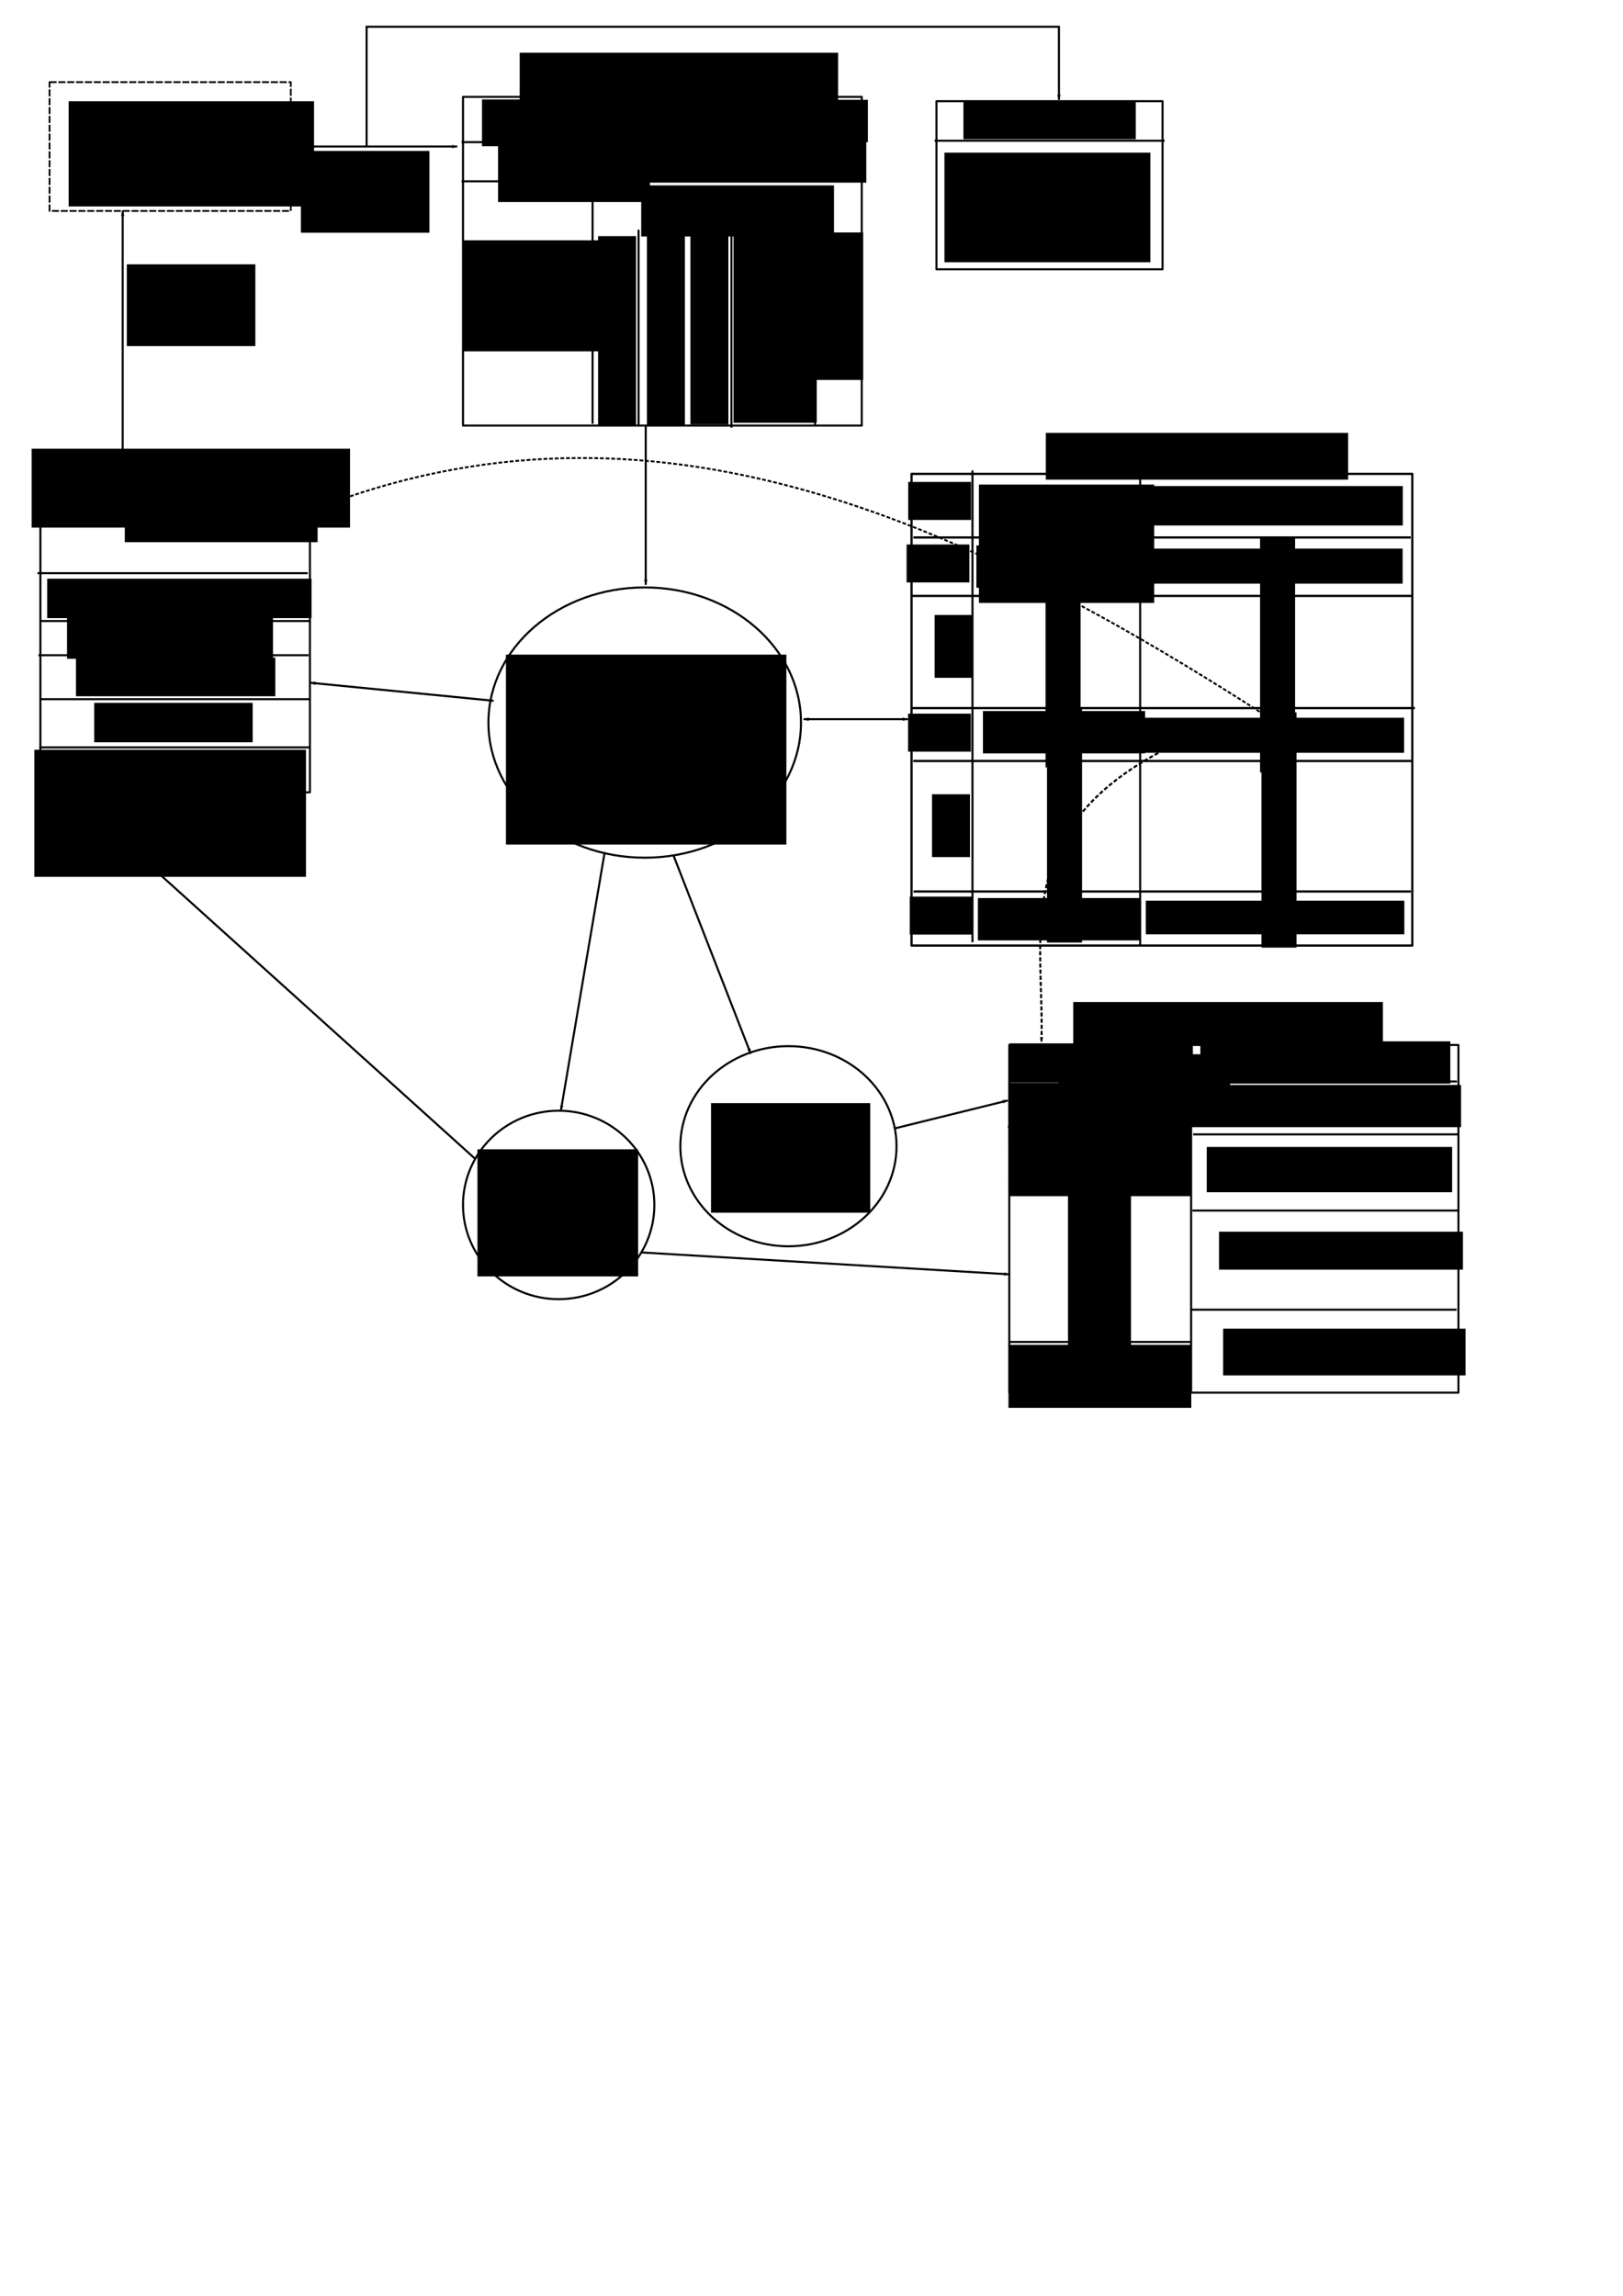 <?xml version="1.0" encoding="UTF-8" standalone="no"?>
<!-- Created with Inkscape (http://www.inkscape.org/) -->

<svg
   xmlns:dc="http://purl.org/dc/elements/1.1/"
   xmlns:cc="http://creativecommons.org/ns#"
   xmlns:rdf="http://www.w3.org/1999/02/22-rdf-syntax-ns#"
   xmlns:svg="http://www.w3.org/2000/svg"
   xmlns="http://www.w3.org/2000/svg"
   xmlns:sodipodi="http://sodipodi.sourceforge.net/DTD/sodipodi-0.dtd"
   xmlns:inkscape="http://www.inkscape.org/namespaces/inkscape"
   width="210mm"
   height="297mm"
   id="svg2"
   version="1.1"
   inkscape:version="0.91 r13725"
   sodipodi:docname="gensyst.svg"
   inkscape:export-filename="/home/bobby/Documents/BE_ProgSyst/gensyst.png"
   inkscape:export-xdpi="90"
   inkscape:export-ydpi="90">
  <defs
     id="defs4">
    <marker
       inkscape:stockid="Arrow1Lstart"
       orient="auto"
       refY="0.0"
       refX="0.0"
       id="Arrow1Lstart"
       style="overflow:visible">
      <path
         id="path3785"
         d="M 0.0,0.0 L 5.0,-5.0 L -12.5,0.0 L 5.0,5.0 L 0.0,0.0 z "
         style="fill-rule:evenodd;stroke:#000000;stroke-width:1.0pt"
         transform="scale(0.8) translate(12.5,0)" />
    </marker>
    <marker
       inkscape:stockid="Arrow1Lend"
       orient="auto"
       refY="0.0"
       refX="0.0"
       id="Arrow1Lend"
       style="overflow:visible;">
      <path
         id="path3788"
         d="M 0.0,0.0 L 5.0,-5.0 L -12.5,0.0 L 5.0,5.0 L 0.0,0.0 z "
         style="fill-rule:evenodd;stroke:#000000;stroke-width:1.0pt;"
         transform="scale(0.8) rotate(180) translate(12.5,0)" />
    </marker>
    <inkscape:path-effect
       effect="skeletal"
       id="path-effect3777"
       is_visible="true"
       pattern="M 0,0 0,10 10,5 z"
       copytype="single_stretched"
       prop_scale="1"
       scale_y_rel="false"
       spacing="0"
       normal_offset="0"
       tang_offset="0"
       prop_units="false"
       vertical_pattern="false"
       fuse_tolerance="0" />
    <marker
       inkscape:stockid="Arrow1Lend"
       orient="auto"
       refY="0"
       refX="0"
       id="Arrow1Lend-0"
       style="overflow:visible">
      <path
         inkscape:connector-curvature="0"
         id="path3788-0"
         d="M 0,0 5,-5 -12.5,0 5,5 0,0 Z"
         style="fill-rule:evenodd;stroke:#000000;stroke-width:1pt"
         transform="matrix(-0.8,0,0,-0.8,-10,0)" />
    </marker>
    <marker
       inkscape:stockid="Arrow1Lend"
       orient="auto"
       refY="0"
       refX="0"
       id="Arrow1Lend-1"
       style="overflow:visible">
      <path
         inkscape:connector-curvature="0"
         id="path3788-9"
         d="M 0,0 5,-5 -12.5,0 5,5 0,0 Z"
         style="fill-rule:evenodd;stroke:#000000;stroke-width:1pt"
         transform="matrix(-0.8,0,0,-0.8,-10,0)" />
    </marker>
    <marker
       inkscape:stockid="Arrow1Lend"
       orient="auto"
       refY="0"
       refX="0"
       id="Arrow1Lend-03"
       style="overflow:visible">
      <path
         inkscape:connector-curvature="0"
         id="path3788-1"
         d="M 0,0 5,-5 -12.5,0 5,5 0,0 Z"
         style="fill-rule:evenodd;stroke:#000000;stroke-width:1pt"
         transform="matrix(-0.8,0,0,-0.8,-10,0)" />
    </marker>
  </defs>
  <sodipodi:namedview
     id="base"
     pagecolor="#ffffff"
     bordercolor="#666666"
     borderopacity="1.0"
     inkscape:pageopacity="0.0"
     inkscape:pageshadow="2"
     inkscape:zoom="1.4"
     inkscape:cx="238.96305"
     inkscape:cy="735.16153"
     inkscape:document-units="px"
     inkscape:current-layer="layer1"
     showgrid="false"
     inkscape:window-width="1855"
     inkscape:window-height="1056"
     inkscape:window-x="65"
     inkscape:window-y="24"
     inkscape:window-maximized="1" />
  <g
     inkscape:groupmode="layer"
     id="layer2"
     inkscape:label="Calque 2">
    <rect
       style="fill:none;stroke:#000000;stroke-width:1;stroke-linejoin:round;stroke-miterlimit:4;stroke-dasharray:none;stroke-dashoffset:0;stroke-opacity:1"
       id="rect4822"
       width="110.567"
       height="82.217"
       x="457.962"
       y="49.468" />
    <flowRoot
       xml:space="preserve"
       id="flowRoot4824"
       style="font-style:normal;font-weight:normal;font-size:16px;line-height:125%;font-family:Sans;text-align:center;letter-spacing:0px;word-spacing:0px;text-anchor:middle;fill:#000000;fill-opacity:1;stroke:none;stroke-width:1px;stroke-linecap:butt;stroke-linejoin:miter;stroke-opacity:1"
       transform="translate(14,0)"><flowRegion
         id="flowRegion4826"><rect
           id="rect4828"
           width="84.286"
           height="18.571"
           x="457.143"
           y="49.505"
           style="text-align:center;text-anchor:middle" /></flowRegion><flowPara
         id="flowPara4830">Mutex</flowPara></flowRoot>    <path
       style="fill:none;fill-rule:evenodd;stroke:#000000;stroke-width:1px;stroke-linecap:butt;stroke-linejoin:miter;stroke-opacity:1"
       d="m 457.04,68.815 112.503,0"
       id="path4832"
       inkscape:connector-curvature="0" />
    <flowRoot
       xml:space="preserve"
       id="flowRoot4834"
       style="font-style:normal;font-weight:normal;font-size:16px;line-height:125%;font-family:Sans;text-align:center;letter-spacing:0px;word-spacing:0px;text-anchor:middle;fill:#000000;fill-opacity:1;stroke:none;stroke-width:1px;stroke-linecap:butt;stroke-linejoin:miter;stroke-opacity:1"
       transform="translate(4,8)"><flowRegion
         id="flowRegion4836"><rect
           id="rect4838"
           width="100.714"
           height="53.571"
           x="457.857"
           y="66.648"
           style="text-align:center;text-anchor:middle" /></flowRegion><flowPara
         id="flowPara4840">Id thread gestionnaire</flowPara></flowRoot>    <path
       style="fill:none;fill-rule:evenodd;stroke:#000000;stroke-width:1px;stroke-linecap:butt;stroke-linejoin:miter;stroke-opacity:1;marker-end:url(#Arrow1Lend)"
       d="m 179.286,71.648 0,-58.571 338.571,0 0,35.714"
       id="path4844"
       inkscape:connector-curvature="0" />
  </g>
  <g
     inkscape:label="Calque 1"
     inkscape:groupmode="layer"
     id="layer1">
    <rect
       style="fill:none;stroke:#000000;stroke-width:0.866;stroke-linejoin:round;stroke-miterlimit:4;stroke-dasharray:3.463, 0.866;stroke-dashoffset:0;stroke-opacity:1"
       id="rect2993"
       width="117.991"
       height="62.991"
       x="24.219"
       y="40.152" />
    <flowRoot
       xml:space="preserve"
       id="flowRoot3763"
       style="font-style:normal;font-weight:normal;font-size:20px;line-height:125%;font-family:Sans;letter-spacing:0px;word-spacing:0px;fill:#000000;fill-opacity:1;stroke:none"
       transform="translate(4.286,12.857)"><flowRegion
         id="flowRegion3765"><rect
           id="rect3767"
           width="120"
           height="51.429"
           x="29.286"
           y="36.648"
           style="font-size:20px" /></flowRegion><flowPara
         id="flowPara3769">Thread utilisateur</flowPara></flowRoot>    <path
       style="fill:none;stroke:#000000;stroke-width:1px;stroke-linecap:butt;stroke-linejoin:miter;stroke-opacity:1;marker-start:none;marker-end:url(#Arrow1Lend)"
       d="m 141.429,71.648 82.143,0"
       id="path3779"
       inkscape:connector-curvature="0" />
    <flowRoot
       xml:space="preserve"
       id="flowRoot4957"
       style="font-style:normal;font-weight:normal;font-size:16px;line-height:125%;font-family:Sans;letter-spacing:0px;word-spacing:0px;fill:#000000;fill-opacity:1;stroke:none"
       transform="translate(-1.429,2.143)"><flowRegion
         id="flowRegion4959"><rect
           id="rect4961"
           width="62.857"
           height="40"
           x="148.571"
           y="71.648" /></flowRegion><flowPara
         id="flowPara4963"
         style="font-size:12px">Fonctions de l'API</flowPara></flowRoot>    <rect
       style="fill:none;stroke:#000000;stroke-width:1;stroke-linejoin:round;stroke-miterlimit:4;stroke-dasharray:none;stroke-dashoffset:0;stroke-opacity:1"
       id="rect4965"
       width="195"
       height="160.714"
       x="226.429"
       y="47.362" />
    <path
       style="fill:none;stroke:#000000;stroke-width:1px;stroke-linecap:butt;stroke-linejoin:miter;stroke-opacity:1"
       d="m 225.714,69.505 196.429,0"
       id="path4967"
       inkscape:connector-curvature="0" />
    <path
       style="fill:none;stroke:#000000;stroke-width:1px;stroke-linecap:butt;stroke-linejoin:miter;stroke-opacity:1"
       d="m 295.786,46.648 0,22.143"
       id="path4969"
       inkscape:connector-curvature="0" />
    <flowRoot
       xml:space="preserve"
       id="flowRoot4971"
       style="font-style:normal;font-weight:normal;font-size:16px;line-height:125%;font-family:Sans;letter-spacing:0px;word-spacing:0px;fill:#000000;fill-opacity:1;stroke:none"
       transform="translate(14.286,14.857)"><flowRegion
         id="flowRegion4973"><rect
           id="rect4975"
           width="94.286"
           height="22.857"
           x="221.429"
           y="33.791" /></flowRegion><flowPara
         id="flowPara4977">Mutex</flowPara></flowRoot>    <flowRoot
       xml:space="preserve"
       id="flowRoot4979"
       style="font-style:normal;font-weight:normal;font-size:16px;line-height:125%;font-family:Sans;letter-spacing:0px;word-spacing:0px;fill:#000000;fill-opacity:1;stroke:none"
       transform="translate(-17.714,12.857)"><flowRegion
         id="flowRegion4981"><rect
           id="rect4983"
           width="125.714"
           height="20.714"
           x="316.429"
           y="35.934" /></flowRegion><flowPara
         id="flowPara4985">Var. Cond. Vide</flowPara></flowRoot>    <flowRoot
       xml:space="preserve"
       id="flowRoot4987"
       style="font-style:normal;font-weight:normal;font-size:16px;line-height:125%;font-family:Sans;letter-spacing:0px;word-spacing:0px;fill:#000000;fill-opacity:1;stroke:none"
       transform="translate(16.286,-35.143)"><flowRegion
         id="flowRegion4989"><rect
           id="rect4991"
           width="155.714"
           height="38.571"
           x="237.857"
           y="60.934" /></flowRegion><flowPara
         id="flowPara4993">Zone de requête</flowPara></flowRoot>    <path
       style="fill:none;stroke:#000000;stroke-width:1;stroke-linecap:butt;stroke-linejoin:miter;stroke-miterlimit:4;stroke-dasharray:none;stroke-dashoffset:0;stroke-opacity:1"
       d="m 289.786,207.207 0,-137.547"
       id="path4995"
       inkscape:connector-curvature="0" />
    <flowRoot
       xml:space="preserve"
       id="flowRoot4997"
       style="font-style:normal;font-weight:normal;font-size:16px;line-height:125%;font-family:Sans;letter-spacing:0px;word-spacing:0px;fill:#000000;fill-opacity:1;stroke:none"
       transform="translate(-3.714,30.857)"><flowRegion
         id="flowRegion4999"><rect
           id="rect5001"
           width="82.143"
           height="54.286"
           x="230"
           y="86.648" /></flowRegion><flowPara
         id="flowPara5003">N° de requête</flowPara></flowRoot>    <flowRoot
       xml:space="preserve"
       id="flowRoot5005"
       style="font-style:normal;font-weight:normal;font-size:16px;line-height:125%;font-family:Sans;letter-spacing:0px;word-spacing:0px;fill:#000000;fill-opacity:1;stroke:none"
       transform="translate(-7.857,-8.143)"><flowRegion
         id="flowRegion5007"><rect
           id="rect5009"
           width="94.286"
           height="25"
           x="321.429"
           y="98.791" /></flowRegion><flowPara
         id="flowPara5011">Paramètres</flowPara></flowRoot>    <path
       style="fill:none;stroke:#000000;stroke-width:1px;stroke-linecap:butt;stroke-linejoin:miter;stroke-opacity:1"
       d="m 398.571,208.076 0,-95.553"
       id="path5013"
       inkscape:connector-curvature="0" />
    <flowRoot
       xml:space="preserve"
       id="flowRoot5015"
       style="font-style:normal;font-weight:normal;font-size:16px;line-height:125%;font-family:Sans;letter-spacing:0px;word-spacing:0px;fill:#000000;fill-opacity:1;stroke:none"
       transform="matrix(0,1,-1,0,522.499,-213.265)"><flowRegion
         id="flowRegion5017"><rect
           id="rect5019"
           width="92.143"
           height="40.714"
           x="327.857"
           y="123.076" /></flowRegion><flowPara
         id="flowPara5021">id1 (dest, abo)</flowPara></flowRoot>    <flowRoot
       xml:space="preserve"
       id="flowRoot5023"
       style="font-style:normal;font-weight:normal;font-size:16px;line-height:125%;font-family:Sans;letter-spacing:0px;word-spacing:0px;fill:#000000;fill-opacity:1;stroke:none"
       transform="matrix(0,1,-1,0,548.062,-262.781)"><flowRegion
         id="flowRegion5025"><rect
           id="rect5027"
           width="72.143"
           height="26.429"
           x="376.429"
           y="125.934" /></flowRegion><flowPara
         id="flowPara5029">message</flowPara></flowRoot>    <path
       style="fill:none;stroke:#000000;stroke-width:1px;stroke-linecap:butt;stroke-linejoin:miter;stroke-opacity:1;marker-end:url(#Arrow1Lend)"
       d="m 315.786,208.076 0,77.857"
       id="path5031"
       inkscape:connector-curvature="0" />
    <ellipse
       style="fill:none;stroke:#000000;stroke-width:1;stroke-linejoin:round;stroke-miterlimit:4;stroke-dasharray:none;stroke-dashoffset:0;stroke-opacity:1"
       id="path5215"
       cx="315.286"
       cy="353.291"
       rx="76.429"
       ry="66.071" />
    <flowRoot
       xml:space="preserve"
       id="flowRoot5217"
       style="font-style:normal;font-weight:normal;font-size:16px;line-height:125%;font-family:Sans;letter-spacing:0px;word-spacing:0px;fill:#000000;fill-opacity:1;stroke:none"
       transform="translate(-19.714,24.857)"><flowRegion
         id="flowRegion5219"><rect
           id="rect5221"
           width="137.143"
           height="92.857"
           x="267.143"
           y="295.219" /></flowRegion><flowPara
         id="flowPara5223"
         style="font-size:22px"><flowSpan
   style="text-align:center;text-anchor:middle"
   id="flowSpan5225">Thread </flowSpan>gestionnaire</flowPara></flowRoot>    <rect
       style="fill:none;stroke:#000000;stroke-width:1.099;stroke-linejoin:round;stroke-miterlimit:4;stroke-dasharray:none;stroke-dashoffset:0;stroke-opacity:1"
       id="rect5227"
       width="244.892"
       height="230.615"
       x="445.769"
       y="231.698" />
    <flowRoot
       xml:space="preserve"
       id="flowRoot5237"
       style="font-style:normal;font-weight:normal;font-size:16px;line-height:125%;font-family:Sans;text-align:center;letter-spacing:0px;word-spacing:0px;text-anchor:middle;fill:#000000;fill-opacity:1;stroke:none"
       transform="translate(64.286,-7.143)"><flowRegion
         id="flowRegion5239"><rect
           id="rect5241"
           width="147.857"
           height="22.857"
           x="447.143"
           y="218.791"
           style="text-align:center;text-anchor:middle" /></flowRegion><flowPara
         id="flowPara5243">Annuaire</flowPara></flowRoot>    <path
       style="fill:none;stroke:#000000;stroke-width:1px;stroke-linecap:butt;stroke-linejoin:miter;stroke-opacity:1"
       d="m 557.571,231.651 0,230.708"
       id="path5245"
       inkscape:connector-curvature="0" />
    <flowRoot
       xml:space="preserve"
       id="flowRoot5247"
       style="font-style:normal;font-weight:normal;font-size:16px;line-height:125%;font-family:Sans;text-align:center;letter-spacing:0px;word-spacing:0px;text-anchor:middle;fill:#000000;fill-opacity:1;stroke:none"
       transform="translate(-3.714,16.857)"><flowRegion
         id="flowRegion5249"><rect
           id="rect5251"
           width="30.714"
           height="18.571"
           x="447.857"
           y="218.791"
           style="text-align:center;text-anchor:middle" /></flowRegion><flowPara
         id="flowPara5253">id1</flowPara></flowRoot>    <flowRoot
       xml:space="preserve"
       id="flowRoot5255"
       style="font-style:normal;font-weight:normal;font-size:16px;line-height:125%;font-family:Sans;letter-spacing:0px;word-spacing:0px;fill:#000000;fill-opacity:1;stroke:none"
       transform="translate(80.286,18.857)"><flowRegion
         id="flowRegion5257"><rect
           id="rect5259"
           width="126.429"
           height="19.286"
           x="479.286"
           y="218.791" /></flowRegion><flowPara
         id="flowPara5261"
         style="font-size:14px">&amp;Boite à lettres 1 </flowPara></flowRoot>    <path
       style="fill:none;stroke:#000000;stroke-width:1.103px;stroke-linecap:butt;stroke-linejoin:miter;stroke-opacity:1"
       d="m 446.645,262.791 243.244,0"
       id="path5265"
       inkscape:connector-curvature="0" />
    <flowRoot
       transform="translate(-4.5,47.43)"
       xml:space="preserve"
       id="flowRoot5247-4"
       style="font-style:normal;font-weight:normal;font-size:16px;line-height:125%;font-family:Sans;text-align:center;letter-spacing:0px;word-spacing:0px;text-anchor:middle;fill:#000000;fill-opacity:1;stroke:none"><flowRegion
         id="flowRegion5249-7"><rect
           id="rect5251-8"
           width="30.714"
           height="18.571"
           x="447.857"
           y="218.791"
           style="text-align:center;text-anchor:middle" /></flowRegion><flowPara
         id="flowPara5253-0">id2</flowPara></flowRoot>    <flowRoot
       xml:space="preserve"
       id="flowRoot5255-3"
       style="font-style:normal;font-weight:normal;font-size:16px;line-height:125%;font-family:Sans;letter-spacing:0px;word-spacing:0px;fill:#000000;fill-opacity:1;stroke:none"
       transform="translate(79.5,49.43)"><flowRegion
         id="flowRegion5257-8"><rect
           id="rect5259-6"
           width="127.143"
           height="17.143"
           x="479.286"
           y="218.791" /></flowRegion><flowPara
         id="flowPara5261-3"
         style="font-size:14px">&amp;Boite à lettres 2</flowPara><flowPara
         style="font-size:14px"
         id="flowPara5309" /></flowRoot>    <path
       style="fill:none;stroke:#000000;stroke-width:1.104px;stroke-linecap:butt;stroke-linejoin:miter;stroke-opacity:1"
       d="m 445.67,291.364 244.842,0"
       id="path5265-9"
       inkscape:connector-curvature="0" />
    <flowRoot
       transform="translate(-3.786,130.145)"
       xml:space="preserve"
       id="flowRoot5247-9"
       style="font-style:normal;font-weight:normal;font-size:16px;line-height:125%;font-family:Sans;text-align:center;letter-spacing:0px;word-spacing:0px;text-anchor:middle;fill:#000000;fill-opacity:1;stroke:none"><flowRegion
         id="flowRegion5249-3"><rect
           id="rect5251-6"
           width="30.714"
           height="18.571"
           x="447.857"
           y="218.791"
           style="text-align:center;text-anchor:middle" /></flowRegion><flowPara
         id="flowPara5253-6">idi</flowPara></flowRoot>    <flowRoot
       xml:space="preserve"
       id="flowRoot5255-38"
       style="font-style:normal;font-weight:normal;font-size:16px;line-height:125%;font-family:Sans;letter-spacing:0px;word-spacing:0px;fill:#000000;fill-opacity:1;stroke:none"
       transform="translate(80.214,132.145)"><flowRegion
         id="flowRegion5257-6"><rect
           id="rect5259-65"
           width="127.143"
           height="17.143"
           x="479.286"
           y="218.791" /></flowRegion><flowPara
         id="flowPara5261-8"
         style="font-size:14px">&amp;Boite à lettres i </flowPara></flowRoot>    <path
       style="fill:none;stroke:#000000;stroke-width:1.103px;stroke-linecap:butt;stroke-linejoin:miter;stroke-opacity:1"
       d="m 446.556,372.078 244.504,0"
       id="path5265-7"
       inkscape:connector-curvature="0" />
    <flowRoot
       transform="matrix(0,1,-1,0,694.428,-147.167)"
       xml:space="preserve"
       id="flowRoot5247-4-7"
       style="font-style:normal;font-weight:normal;font-size:16px;line-height:125%;font-family:Sans;text-align:center;letter-spacing:0px;word-spacing:0px;text-anchor:middle;fill:#000000;fill-opacity:1;stroke:none"><flowRegion
         id="flowRegion5249-7-2"><rect
           id="rect5251-8-5"
           width="30.714"
           height="18.571"
           x="447.857"
           y="218.791"
           style="text-align:center;text-anchor:middle" /></flowRegion><flowPara
         id="flowPara5253-0-9">...</flowPara></flowRoot>    <flowRoot
       xml:space="preserve"
       id="flowRoot5255-3-1"
       style="font-style:normal;font-weight:normal;font-size:16px;line-height:125%;font-family:Sans;text-align:center;letter-spacing:0px;word-spacing:0px;text-anchor:middle;fill:#000000;fill-opacity:1;stroke:none"
       transform="matrix(0,1,-1,0,852.139,-216.616)"><flowRegion
         id="flowRegion5257-8-5"><rect
           id="rect5259-6-2"
           width="115"
           height="17.143"
           x="479.286"
           y="218.791"
           style="text-align:center;text-anchor:middle" /></flowRegion><flowPara
         style="font-size:14px;text-align:center;text-anchor:middle"
         id="flowPara5309-6">...</flowPara></flowRoot>    <path
       style="fill:none;stroke:#000000;stroke-width:1.107px;stroke-linecap:butt;stroke-linejoin:miter;stroke-opacity:1"
       d="m 445.67,346.221 246.257,0"
       id="path5265-9-6"
       inkscape:connector-curvature="0" />
    <flowRoot
       transform="matrix(0,1,-1,0,693.143,-59.504)"
       xml:space="preserve"
       id="flowRoot5247-4-7-7"
       style="font-style:normal;font-weight:normal;font-size:16px;line-height:125%;font-family:Sans;text-align:center;letter-spacing:0px;word-spacing:0px;text-anchor:middle;fill:#000000;fill-opacity:1;stroke:none"><flowRegion
         id="flowRegion5249-7-2-3"><rect
           id="rect5251-8-5-5"
           width="30.714"
           height="18.571"
           x="447.857"
           y="218.791"
           style="text-align:center;text-anchor:middle" /></flowRegion><flowPara
         id="flowPara5253-0-9-5">...</flowPara></flowRoot>    <flowRoot
       xml:space="preserve"
       id="flowRoot5255-3-1-3"
       style="font-style:normal;font-weight:normal;font-size:16px;line-height:125%;font-family:Sans;text-align:center;letter-spacing:0px;word-spacing:0px;text-anchor:middle;fill:#000000;fill-opacity:1;stroke:none"
       transform="matrix(0,1,-1,0,852.853,-130.953)"><flowRegion
         id="flowRegion5257-8-5-8"><rect
           id="rect5259-6-2-5"
           width="115"
           height="17.143"
           x="479.286"
           y="218.791"
           style="text-align:center;text-anchor:middle" /></flowRegion><flowPara
         style="font-size:14px;text-align:center;text-anchor:middle"
         id="flowPara5309-6-0">...</flowPara></flowRoot>    <path
       style="fill:none;stroke:#000000;stroke-width:1.086px;stroke-linecap:butt;stroke-linejoin:miter;stroke-opacity:1"
       d="m 446.735,435.884 243.268,0"
       id="path5265-9-6-3"
       inkscape:connector-curvature="0" />
    <flowRoot
       transform="translate(-2.954,219.598)"
       xml:space="preserve"
       id="flowRoot5247-9-6"
       style="font-style:normal;font-weight:normal;font-size:16px;line-height:125%;font-family:Sans;text-align:center;letter-spacing:0px;word-spacing:0px;text-anchor:middle;fill:#000000;fill-opacity:1;stroke:none"><flowRegion
         id="flowRegion5249-3-9"><rect
           id="rect5251-6-7"
           width="30.714"
           height="18.571"
           x="447.857"
           y="218.791"
           style="text-align:center;text-anchor:middle" /></flowRegion><flowPara
         id="flowPara5253-6-2">idn</flowPara></flowRoot>    <flowRoot
       xml:space="preserve"
       id="flowRoot5255-38-7"
       style="font-style:normal;font-weight:normal;font-size:16px;line-height:125%;font-family:Sans;letter-spacing:0px;word-spacing:0px;fill:#000000;fill-opacity:1;stroke:none"
       transform="translate(81.046,221.598)"><flowRegion
         id="flowRegion5257-6-2"><rect
           id="rect5259-65-1"
           width="126.429"
           height="16.429"
           x="479.286"
           y="218.791" /></flowRegion><flowPara
         id="flowPara5261-8-3"
         style="font-size:14px">&amp;Boite à lettres n </flowPara></flowRoot>    <path
       style="fill:none;stroke:#000000;stroke-width:1;stroke-linecap:butt;stroke-linejoin:miter;stroke-miterlimit:4;stroke-dasharray:none;stroke-opacity:1;marker-start:url(#Arrow1Lstart);marker-end:url(#Arrow1Lend)"
       d="m 393.01,351.648 50.98,0"
       id="path5462"
       inkscape:connector-curvature="0" />
    <rect
       style="fill:none;stroke:#000000;stroke-width:1;stroke-linejoin:round;stroke-miterlimit:4;stroke-dasharray:none;stroke-dashoffset:0;stroke-opacity:1"
       id="rect3099"
       width="219.643"
       height="170"
       x="493.571"
       y="510.934" />
    <flowRoot
       xml:space="preserve"
       id="flowRoot3881"
       style="font-style:normal;font-weight:normal;font-size:16px;line-height:125%;font-family:Sans;text-align:center;letter-spacing:0px;word-spacing:0px;text-anchor:middle;fill:#000000;fill-opacity:1;stroke:none"
       transform="translate(86.286,16.857)"><flowRegion
         id="flowRegion3883"><rect
           id="rect3885"
           width="151.429"
           height="20.714"
           x="438.571"
           y="473.076"
           style="text-align:center;text-anchor:middle" /></flowRegion><flowPara
         id="flowPara3887">Boite à lettres i</flowPara></flowRoot>    <path
       style="fill:none;stroke:#000000;stroke-width:1px;stroke-linecap:butt;stroke-linejoin:miter;stroke-opacity:1"
       d="m 493.571,528.791 218.891,0"
       id="path3889"
       inkscape:connector-curvature="0" />
    <path
       style="fill:none;stroke:#000000;stroke-width:1px;stroke-linecap:butt;stroke-linejoin:miter;stroke-opacity:1"
       d="m 582.857,510.963 0,17.381"
       id="path3891"
       inkscape:connector-curvature="0" />
    <flowRoot
       xml:space="preserve"
       id="flowRoot3893"
       style="font-style:normal;font-weight:normal;font-size:16px;line-height:125%;font-family:Sans;text-align:center;letter-spacing:0px;word-spacing:0px;text-anchor:middle;fill:#000000;fill-opacity:1;stroke:none"
       transform="translate(64.286,12.857)"><flowRegion
         id="flowRegion3895"><rect
           id="rect3897"
           width="89.398"
           height="18.688"
           x="429.315"
           y="497.283"
           style="text-align:center;text-anchor:middle" /></flowRegion><flowPara
         id="flowPara3899">Mutex</flowPara></flowRoot>    <flowRoot
       xml:space="preserve"
       id="flowRoot3901"
       style="font-style:normal;font-weight:normal;font-size:16px;line-height:125%;font-family:Sans;text-align:center;letter-spacing:0px;word-spacing:0px;text-anchor:middle;fill:#000000;fill-opacity:1;stroke:none"
       transform="translate(68.286,10.857)"><flowRegion
         id="flowRegion3903"><rect
           id="rect3905"
           width="122.256"
           height="20.662"
           x="518.713"
           y="498.294"
           style="text-align:center;text-anchor:middle" /></flowRegion><flowPara
         id="flowPara3907">Var. Cond. Vide</flowPara></flowRoot>    <path
       style="fill:none;stroke:#000000;stroke-width:1;stroke-linecap:butt;stroke-linejoin:miter;stroke-miterlimit:4;stroke-dasharray:none;stroke-dashoffset:0;stroke-opacity:1"
       d="m 582.494,527.818 0,152.533"
       id="path3909"
       inkscape:connector-curvature="0" />
    <flowRoot
       xml:space="preserve"
       id="flowRoot3911"
       style="font-style:normal;font-weight:normal;font-size:16px;line-height:125%;font-family:Sans;text-align:center;letter-spacing:0px;word-spacing:0px;text-anchor:middle;fill:#000000;fill-opacity:1;stroke:none"
       transform="translate(64.286,-43.143)"><flowRegion
         id="flowRegion3913"><rect
           id="rect3915"
           width="89.398"
           height="30.81"
           x="428.81"
           y="572.54"
           style="text-align:center;text-anchor:middle" /></flowRegion><flowPara
         id="flowPara3917">Message1</flowPara></flowRoot>    <path
       style="fill:none;stroke:#000000;stroke-width:1px;stroke-linecap:butt;stroke-linejoin:miter;stroke-opacity:1"
       d="m 583.124,591.894 129.672,0"
       id="path3919"
       inkscape:connector-curvature="0" />
    <flowRoot
       xml:space="preserve"
       id="flowRoot3921"
       style="font-size:16px;font-style:normal;font-weight:normal;text-align:center;line-height:125%;letter-spacing:0px;word-spacing:0px;text-anchor:middle;fill:#000000;fill-opacity:1;stroke:none;font-family:Sans"><flowRegion
         id="flowRegion3923"><rect
           id="rect3925"
           width="83.843"
           height="20.708"
           x="517.703"
           y="515.466"
           style="text-align:center;text-anchor:middle" /></flowRegion><flowPara
         id="flowPara3927" /></flowRoot>    <rect
       style="fill:none;stroke:#000000;stroke-width:1;stroke-linejoin:round;stroke-miterlimit:4;stroke-dasharray:none;stroke-dashoffset:0;stroke-opacity:1"
       id="rect4965-6"
       width="131.802"
       height="146.429"
       x="19.75"
       y="240.965" />
    <path
       style="fill:none;stroke:#000000;stroke-width:1px;stroke-linecap:butt;stroke-linejoin:miter;stroke-opacity:1"
       d="m 18.321,280.251 132.143,0"
       id="path4967-7"
       inkscape:connector-curvature="0" />
    <flowRoot
       xml:space="preserve"
       id="flowRoot4971-5"
       style="font-style:normal;font-weight:normal;font-size:16px;line-height:125%;font-family:Sans;letter-spacing:0px;word-spacing:0px;fill:#000000;fill-opacity:1;stroke:none"
       transform="translate(-160.393,208.46)"><flowRegion
         id="flowRegion4973-2"><rect
           id="rect4975-5"
           width="94.286"
           height="22.857"
           x="221.429"
           y="33.791" /></flowRegion><flowPara
         id="flowPara4977-6">Mutex</flowPara></flowRoot>    <flowRoot
       xml:space="preserve"
       id="flowRoot4987-8"
       style="font-style:normal;font-weight:normal;font-size:16px;line-height:125%;font-family:Sans;letter-spacing:0px;word-spacing:0px;fill:#000000;fill-opacity:1;stroke:none"
       transform="translate(-222.393,158.46)"><flowRegion
         id="flowRegion4989-6"><rect
           id="rect4991-6"
           width="155.714"
           height="38.571"
           x="237.857"
           y="60.934" /></flowRegion><flowPara
         id="flowPara4993-1">Zone de réponse i</flowPara></flowRoot>    <flowRoot
       xml:space="preserve"
       id="flowRoot3535"
       style="font-style:normal;font-weight:normal;font-size:16px;line-height:125%;font-family:Sans;letter-spacing:0px;word-spacing:0px;fill:#000000;fill-opacity:1;stroke:none;stroke-width:1px;stroke-linecap:butt;stroke-linejoin:miter;stroke-opacity:1"
       transform="translate(8,32)"><flowRegion
         id="flowRegion3537"><rect
           id="rect3539"
           width="120"
           height="22.143"
           x="582.143"
           y="528.791" /></flowRegion><flowPara
         id="flowPara3541">indice écriture</flowPara></flowRoot>    <flowRoot
       xml:space="preserve"
       id="flowRoot3543"
       style="font-style:normal;font-weight:normal;font-size:16px;line-height:125%;font-family:Sans;letter-spacing:0px;word-spacing:0px;fill:#000000;fill-opacity:1;stroke:none;stroke-width:1px;stroke-linecap:butt;stroke-linejoin:miter;stroke-opacity:1"
       transform="translate(14,52)"><flowRegion
         id="flowRegion3545"><rect
           id="rect3547"
           width="119.286"
           height="18.571"
           x="582.143"
           y="550.219" /></flowRegion><flowPara
         id="flowPara3549">indice lecture</flowPara></flowRoot>    <path
       style="fill:none;stroke:#000000;stroke-width:1px;stroke-linecap:butt;stroke-linejoin:miter;stroke-opacity:1"
       d="m 582.644,640.362 129.672,0"
       id="path3919-9"
       inkscape:connector-curvature="0" />
    <flowRoot
       xml:space="preserve"
       id="flowRoot3566"
       style="font-style:normal;font-weight:normal;font-size:16px;line-height:125%;font-family:Sans;letter-spacing:0px;word-spacing:0px;fill:#000000;fill-opacity:1;stroke:none;stroke-width:1px;stroke-linecap:butt;stroke-linejoin:miter;stroke-opacity:1"
       transform="translate(16,78)"><flowRegion
         id="flowRegion3568"><rect
           id="rect3570"
           width="118.571"
           height="22.857"
           x="582.143"
           y="571.648" /></flowRegion><flowPara
         id="flowPara3572">nb messages</flowPara></flowRoot>    <path
       style="fill:none;fill-rule:evenodd;stroke:#000000;stroke-width:1px;stroke-linecap:butt;stroke-linejoin:miter;stroke-opacity:1"
       d="m 492.857,550.934 89.286,0"
       id="path4404"
       inkscape:connector-curvature="0" />
    <flowRoot
       xml:space="preserve"
       id="flowRoot3911-6"
       style="font-style:normal;font-weight:normal;font-size:16px;line-height:125%;font-family:Sans;text-align:center;letter-spacing:0px;word-spacing:0px;text-anchor:middle;fill:#000000;fill-opacity:1;stroke:none"
       transform="translate(64.643,-18.48)"><flowRegion
         id="flowRegion3913-3"><rect
           id="rect3915-2"
           width="89.398"
           height="30.81"
           x="428.81"
           y="572.54"
           style="text-align:center;text-anchor:middle" /></flowRegion><flowPara
         id="flowPara3917-8">Message2</flowPara></flowRoot>    <path
       style="fill:none;fill-rule:evenodd;stroke:#000000;stroke-width:1px;stroke-linecap:butt;stroke-linejoin:miter;stroke-opacity:1"
       d="m 493.214,575.596 89.286,0"
       id="path4404-9"
       inkscape:connector-curvature="0" />
    <flowRoot
       xml:space="preserve"
       id="flowRoot3911-6-0"
       style="font-style:normal;font-weight:normal;font-size:16px;line-height:125%;font-family:Sans;text-align:center;letter-spacing:0px;word-spacing:0px;text-anchor:middle;fill:#000000;fill-opacity:1;stroke:none"
       transform="matrix(0,1,-1,0,1125.636,140.05)"><flowRegion
         id="flowRegion3913-3-8"><rect
           id="rect3915-2-0"
           width="89.398"
           height="30.81"
           x="428.81"
           y="572.54"
           style="text-align:center;text-anchor:middle" /></flowRegion><flowPara
         id="flowPara3917-8-8">...</flowPara><flowPara
         id="flowPara4484" /></flowRoot>    <path
       style="fill:none;fill-rule:evenodd;stroke:#000000;stroke-width:1px;stroke-linecap:butt;stroke-linejoin:miter;stroke-opacity:1"
       d="m 493.214,656.13 89.286,0"
       id="path4404-9-4"
       inkscape:connector-curvature="0" />
    <flowRoot
       xml:space="preserve"
       id="flowRoot3911-6-0-3"
       style="font-style:normal;font-weight:normal;font-size:16px;line-height:125%;font-family:Sans;text-align:center;letter-spacing:0px;word-spacing:0px;text-anchor:middle;fill:#000000;fill-opacity:1;stroke:none"
       transform="translate(64.367,85.006)"><flowRegion
         id="flowRegion3913-3-8-5"><rect
           id="rect3915-2-0-8"
           width="89.398"
           height="30.81"
           x="428.81"
           y="572.54"
           style="text-align:center;text-anchor:middle" /></flowRegion><flowPara
         id="flowPara3917-8-8-6">Messagem</flowPara></flowRoot>    <flowRoot
       xml:space="preserve"
       id="flowRoot4552"
       style="font-style:normal;font-weight:normal;font-size:16px;line-height:125%;font-family:Sans;text-align:center;letter-spacing:0px;word-spacing:0px;text-anchor:middle;fill:#000000;fill-opacity:1;stroke:none;stroke-width:1px;stroke-linecap:butt;stroke-linejoin:miter;stroke-opacity:1"
       transform="translate(-2.5,79.929)"><flowRegion
         id="flowRegion4554"><rect
           id="rect4556"
           width="132.857"
           height="62.143"
           x="19.286"
           y="286.648"
           style="text-align:center;text-anchor:middle" /></flowRegion><flowPara
         id="flowPara4469">Code retour</flowPara></flowRoot>    <path
       style="fill:none;fill-rule:evenodd;stroke:#000000;stroke-width:0.921;stroke-linecap:butt;stroke-linejoin:miter;stroke-miterlimit:4;stroke-dasharray:1.842, 0.921;stroke-dashoffset:0;stroke-opacity:1;marker-end:url(#Arrow1Lend)"
       d="M 620.699,350.987 C 470.813,254.542 318.409,183.795 152.639,249.473"
       id="path4560"
       inkscape:connector-curvature="0"
       sodipodi:nodetypes="cc" />
    <path
       style="fill:none;stroke:#000000;stroke-width:1px;stroke-linecap:butt;stroke-linejoin:miter;stroke-opacity:1"
       d="m 475.571,230.008 0,230.708"
       id="path5245-5"
       inkscape:connector-curvature="0" />
    <flowRoot
       xml:space="preserve"
       id="flowRoot4588"
       style="font-style:normal;font-weight:normal;font-size:16px;line-height:125%;font-family:Sans;letter-spacing:0px;word-spacing:0px;fill:#000000;fill-opacity:1;stroke:none;stroke-width:1px;stroke-linecap:butt;stroke-linejoin:miter;stroke-opacity:1"
       transform="translate(-32,6)"><flowRegion
         id="flowRegion4590"><rect
           id="rect4592"
           width="85.714"
           height="57.857"
           x="510.714"
           y="230.934" /></flowRegion><flowPara
         id="flowPara4594">idthread1</flowPara></flowRoot>    <flowRoot
       xml:space="preserve"
       id="flowRoot4588-8"
       style="font-style:normal;font-weight:normal;font-size:16px;line-height:125%;font-family:Sans;letter-spacing:0px;word-spacing:0px;fill:#000000;fill-opacity:1;stroke:none;stroke-width:1px;stroke-linecap:butt;stroke-linejoin:miter;stroke-opacity:1"
       transform="translate(-33.224,35.731)"><flowRegion
         id="flowRegion4590-4"><rect
           id="rect4592-2"
           width="79.286"
           height="20.714"
           x="510.714"
           y="230.934" /></flowRegion><flowPara
         id="flowPara4594-2">idthread2</flowPara></flowRoot>    <flowRoot
       xml:space="preserve"
       id="flowRoot4588-8-2"
       style="font-style:normal;font-weight:normal;font-size:16px;line-height:125%;font-family:Sans;letter-spacing:0px;word-spacing:0px;fill:#000000;fill-opacity:1;stroke:none;stroke-width:1px;stroke-linecap:butt;stroke-linejoin:miter;stroke-opacity:1"
       transform="translate(-30.019,116.731)"><flowRegion
         id="flowRegion4590-4-9"><rect
           id="rect4592-2-9"
           width="79.286"
           height="20.714"
           x="510.714"
           y="230.934" /></flowRegion><flowPara
         id="flowPara4594-2-1">idthreadi</flowPara></flowRoot>    <flowRoot
       xml:space="preserve"
       id="flowRoot4588-8-2-4"
       style="font-style:normal;font-weight:normal;font-size:16px;line-height:125%;font-family:Sans;letter-spacing:0px;word-spacing:0px;fill:#000000;fill-opacity:1;stroke:none;stroke-width:1px;stroke-linecap:butt;stroke-linejoin:miter;stroke-opacity:1"
       transform="translate(-32.488,208.16)"><flowRegion
         id="flowRegion4590-4-9-1"><rect
           id="rect4592-2-9-6"
           width="79.286"
           height="20.714"
           x="510.714"
           y="230.934" /></flowRegion><flowPara
         id="flowPara4594-2-1-2">idthreadn</flowPara></flowRoot>    <path
       style="fill:none;fill-rule:evenodd;stroke:#000000;stroke-width:1px;stroke-linecap:butt;stroke-linejoin:miter;stroke-opacity:1;marker-end:url(#Arrow1Lend-0)"
       d="m 60,240.219 0,-137.143"
       id="path4668"
       inkscape:connector-curvature="0" />
    <flowRoot
       xml:space="preserve"
       id="flowRoot4957-4"
       style="font-style:normal;font-weight:normal;font-size:16px;line-height:125%;font-family:Sans;letter-spacing:0px;word-spacing:0px;fill:#000000;fill-opacity:1;stroke:none"
       transform="translate(-86.556,57.584)"><flowRegion
         id="flowRegion4959-0"><rect
           id="rect4961-0"
           width="62.857"
           height="40"
           x="148.571"
           y="71.648" /></flowRegion><flowPara
         id="flowPara4963-5"
         style="font-size:12px">Fonctions de l'API</flowPara></flowRoot>    <path
       style="fill:none;fill-rule:evenodd;stroke:#000000;stroke-width:1;stroke-linecap:butt;stroke-linejoin:miter;stroke-miterlimit:4;stroke-dasharray:2, 1;stroke-dashoffset:0;stroke-opacity:1;marker-end:url(#Arrow1Lend)"
       d="m 566.429,368.154 c -72.27,38.984 -55.549,91.578 -57.143,141.371"
       id="path4694"
       inkscape:connector-curvature="0"
       sodipodi:nodetypes="cc" />
    <flowRoot
       xml:space="preserve"
       id="flowRoot5255-3-1-2-8"
       style="font-style:normal;font-weight:normal;font-size:16px;line-height:125%;font-family:Sans;text-align:center;letter-spacing:0px;word-spacing:0px;text-anchor:middle;fill:#000000;fill-opacity:1;stroke:none"
       transform="matrix(0,1,-1,0,747.234,-219.101)"><flowRegion
         id="flowRegion5257-8-5-0-0"><rect
           id="rect5259-6-2-6-9"
           width="115"
           height="17.143"
           x="479.286"
           y="218.791"
           style="text-align:center;text-anchor:middle" /></flowRegion><flowPara
         style="font-size:14px;text-align:center;text-anchor:middle"
         id="flowPara5309-6-06-3">...</flowPara></flowRoot>    <flowRoot
       xml:space="preserve"
       id="flowRoot5255-3-1-3-1-9"
       style="font-style:normal;font-weight:normal;font-size:16px;line-height:125%;font-family:Sans;text-align:center;letter-spacing:0px;word-spacing:0px;text-anchor:middle;fill:#000000;fill-opacity:1;stroke:none"
       transform="matrix(0,1,-1,0,747.949,-133.439)"><flowRegion
         id="flowRegion5257-8-5-8-7-4"><rect
           id="rect5259-6-2-5-5-1"
           width="115"
           height="17.143"
           x="479.286"
           y="218.791"
           style="text-align:center;text-anchor:middle" /></flowRegion><flowPara
         style="font-size:14px;text-align:center;text-anchor:middle"
         id="flowPara5309-6-0-7-3">...</flowPara></flowRoot>    <path
       style="fill:none;stroke:#000000;stroke-width:1px;stroke-linecap:butt;stroke-linejoin:miter;stroke-opacity:1"
       d="m 357.714,209.13 0,-95.553"
       id="path5013-6"
       inkscape:connector-curvature="0" />
    <flowRoot
       xml:space="preserve"
       id="flowRoot5015-5"
       style="font-style:normal;font-weight:normal;font-size:16px;line-height:125%;font-family:Sans;letter-spacing:0px;word-spacing:0px;fill:#000000;fill-opacity:1;stroke:none"
       transform="matrix(0,1,-1,0,479.286,-213.183)"><flowRegion
         id="flowRegion5017-8"><rect
           id="rect5019-8"
           width="92.857"
           height="18.571"
           x="327.857"
           y="123.076" /></flowRegion><flowPara
         id="flowPara5021-5">id2(source)</flowPara></flowRoot>    <path
       style="fill:none;stroke:#000000;stroke-width:1px;stroke-linecap:butt;stroke-linejoin:miter;stroke-opacity:1"
       d="m 334.286,207.996 0,-95.553"
       id="path5013-6-1"
       inkscape:connector-curvature="0" />
    <flowRoot
       xml:space="preserve"
       id="flowRoot5015-5-4"
       style="font-style:normal;font-weight:normal;font-size:16px;line-height:125%;font-family:Sans;letter-spacing:0px;word-spacing:0px;fill:#000000;fill-opacity:1;stroke:none"
       transform="matrix(0,1,-1,0,458.001,-212.792)"><flowRegion
         id="flowRegion5017-8-6"><rect
           id="rect5019-8-7"
           width="92.857"
           height="18.571"
           x="327.857"
           y="123.076" /></flowRegion><flowPara
         id="flowPara5021-5-2">threadid</flowPara></flowRoot>    <path
       style="fill:none;fill-rule:evenodd;stroke:#000000;stroke-width:1px;stroke-linecap:butt;stroke-linejoin:miter;stroke-opacity:1"
       d="m 225.714,88.648 64.286,0"
       id="path4457"
       inkscape:connector-curvature="0" />
    <flowRoot
       xml:space="preserve"
       id="flowRoot4459"
       style="font-style:normal;font-weight:normal;font-size:16px;line-height:125%;font-family:Sans;letter-spacing:0px;word-spacing:0px;fill:#000000;fill-opacity:1;stroke:none;stroke-width:1px;stroke-linecap:butt;stroke-linejoin:miter;stroke-opacity:1"
       transform="translate(17.857,-0.714)"><flowRegion
         id="flowRegion4461"><rect
           id="rect4463"
           width="74.286"
           height="30.714"
           x="225.714"
           y="68.791" /></flowRegion><flowPara
         id="flowPara4465">Flag</flowPara></flowRoot>    <path
       style="fill:none;stroke:#000000;stroke-width:1px;stroke-linecap:butt;stroke-linejoin:miter;stroke-opacity:1"
       d="m 18.786,320.362 132.143,0"
       id="path4967-7-7-0"
       inkscape:connector-curvature="0" />
    <flowRoot
       xml:space="preserve"
       id="flowRoot4979-5-3"
       style="font-style:normal;font-weight:normal;font-size:16px;line-height:125%;font-family:Sans;text-align:center;letter-spacing:0px;word-spacing:0px;text-anchor:middle;fill:#000000;fill-opacity:1;stroke:none"
       transform="translate(-283.645,265.445)"><flowRegion
         id="flowRegion4981-0-4"><rect
           id="rect4983-4-5"
           width="100.714"
           height="20.714"
           x="316.429"
           y="35.934"
           style="text-align:center;text-anchor:middle" /></flowRegion><flowPara
         id="flowPara4985-5-4">Flag</flowPara></flowRoot>    <ellipse
       style="fill:none;stroke:#000000;stroke-width:1;stroke-linejoin:round;stroke-miterlimit:4;stroke-dasharray:none;stroke-dashoffset:0;stroke-opacity:1"
       id="path4506"
       cx="385.571"
       cy="560.434"
       rx="52.857"
       ry="48.929" />
    <flowRoot
       xml:space="preserve"
       id="flowRoot4508"
       style="font-style:normal;font-weight:normal;font-size:16px;line-height:125%;font-family:Sans;letter-spacing:0px;word-spacing:0px;fill:#000000;fill-opacity:1;stroke:none;stroke-width:1px;stroke-linecap:butt;stroke-linejoin:miter;stroke-opacity:1;text-anchor:middle;text-align:center;"
       transform="translate(-1.571,71.286)"><flowRegion
         id="flowRegion4510"><rect
           id="rect4512"
           width="77.857"
           height="53.571"
           x="349.286"
           y="468.076"
           style="text-anchor:middle;text-align:center;" /></flowRegion><flowPara
         id="flowPara4514">Thread d'écriture</flowPara></flowRoot>    <path
       style="fill:none;fill-rule:evenodd;stroke:#000000;stroke-width:1px;stroke-linecap:butt;stroke-linejoin:miter;stroke-opacity:1;marker-end:url(#Arrow1Lend)"
       d="m 329.286,418.076 37.857,97.143"
       id="path4516"
       inkscape:connector-curvature="0" />
    <path
       style="fill:none;fill-rule:evenodd;stroke:#000000;stroke-width:1px;stroke-linecap:butt;stroke-linejoin:miter;stroke-opacity:1;marker-end:url(#Arrow1Lend)"
       d="m 437.857,551.648 55,-13.571"
       id="path4518"
       inkscape:connector-curvature="0" />
    <ellipse
       style="fill:none;stroke:#000000;stroke-width:1;stroke-linejoin:round;stroke-miterlimit:4;stroke-dasharray:none;stroke-dashoffset:0;stroke-opacity:1"
       id="path4520"
       cx="273.214"
       cy="589.148"
       rx="46.786"
       ry="46.071" />
    <flowRoot
       xml:space="preserve"
       id="flowRoot4508-5"
       style="font-style:normal;font-weight:normal;font-size:16px;line-height:125%;font-family:Sans;text-align:center;letter-spacing:0px;word-spacing:0px;text-anchor:middle;fill:#000000;fill-opacity:1;stroke:none;stroke-width:1px;stroke-linecap:butt;stroke-linejoin:miter;stroke-opacity:1"
       transform="translate(-115.798,93.874)"><flowRegion
         id="flowRegion4510-5"><rect
           id="rect4512-7"
           width="78.571"
           height="62.143"
           x="349.286"
           y="468.076"
           style="text-align:center;text-anchor:middle" /></flowRegion><flowPara
         id="flowPara4514-3">Thread de lecture</flowPara></flowRoot>    <path
       style="fill:none;fill-rule:evenodd;stroke:#000000;stroke-width:1px;stroke-linecap:butt;stroke-linejoin:miter;stroke-opacity:1;marker-end:url(#Arrow1Lend)"
       d="M 295.714,416.648 274.286,543.076"
       id="path4546"
       inkscape:connector-curvature="0" />
    <path
       style="fill:none;fill-rule:evenodd;stroke:#000000;stroke-width:1px;stroke-linecap:butt;stroke-linejoin:miter;stroke-opacity:1;marker-end:url(#Arrow1Lend-0)"
       d="m 313.571,612.362 180,10.714"
       id="path4548"
       inkscape:connector-curvature="0" />
    <path
       style="fill:none;fill-rule:evenodd;stroke:#000000;stroke-width:1px;stroke-linecap:butt;stroke-linejoin:miter;stroke-opacity:1;marker-end:url(#Arrow1Lend)"
       d="M 232.433,566.644 34.413,388.07"
       id="path4550"
       inkscape:connector-curvature="0" />
    <path
       style="fill:none;fill-rule:evenodd;stroke:#000000;stroke-width:1.019px;stroke-linecap:butt;stroke-linejoin:miter;stroke-opacity:1;marker-end:url(#Arrow1Lend)"
       d="m 241.383,342.641 -89.607,-8.804"
       id="path4578"
       inkscape:connector-curvature="0" />
    <path
       style="fill:none;fill-rule:evenodd;stroke:#000000;stroke-width:1px;stroke-linecap:butt;stroke-linejoin:miter;stroke-opacity:1"
       d="m 19.643,341.862 131.786,0"
       id="path4471"
       inkscape:connector-curvature="0" />
    <path
       style="fill:none;fill-rule:evenodd;stroke:#000000;stroke-width:1px;stroke-linecap:butt;stroke-linejoin:miter;stroke-opacity:1"
       d="m 19.286,365.434 132.143,0"
       id="path4473"
       inkscape:connector-curvature="0" />
    <flowRoot
       xml:space="preserve"
       id="flowRoot4475"
       style="font-style:normal;font-weight:normal;font-size:16px;line-height:125%;font-family:Sans;text-align:center;letter-spacing:0px;word-spacing:0px;text-anchor:middle;fill:#000000;fill-opacity:1;stroke:none;stroke-width:1px;stroke-linecap:butt;stroke-linejoin:miter;stroke-opacity:1"
       transform="translate(0,12)"><flowRegion
         id="flowRegion4477"><rect
           id="rect4479"
           width="97.5"
           height="18.929"
           x="37.143"
           y="309.505"
           style="text-align:center;text-anchor:middle" /></flowRegion><flowPara
         id="flowPara4481">Message</flowPara></flowRoot>    <flowRoot
       xml:space="preserve"
       id="flowRoot4483"
       style="font-style:normal;font-weight:normal;font-size:16px;line-height:125%;font-family:Sans;text-align:center;letter-spacing:0px;word-spacing:0px;text-anchor:middle;fill:#000000;fill-opacity:1;stroke:none;stroke-width:1px;stroke-linecap:butt;stroke-linejoin:miter;stroke-opacity:1"
       transform="translate(0,12)"><flowRegion
         id="flowRegion4485"><rect
           id="rect4487"
           width="77.5"
           height="19.286"
           x="46.071"
           y="331.648"
           style="text-align:center;text-anchor:middle" /></flowRegion><flowPara
         id="flowPara4489">Nombre</flowPara></flowRoot>    <path
       style="fill:none;fill-rule:evenodd;stroke:#000000;stroke-width:1px;stroke-linecap:butt;stroke-linejoin:miter;stroke-opacity:1"
       d="m 290.214,88.291 130.714,0"
       id="path4457-1"
       inkscape:connector-curvature="0" />
    <flowRoot
       xml:space="preserve"
       id="flowRoot4979-7"
       style="font-style:normal;font-weight:normal;font-size:16px;line-height:125%;font-family:Sans;letter-spacing:0px;word-spacing:0px;fill:#000000;fill-opacity:1;stroke:none"
       transform="translate(-19.931,32.66)"><flowRegion
         id="flowRegion4981-8"><rect
           id="rect4983-1"
           width="127.143"
           height="20.714"
           x="316.429"
           y="35.934" /></flowRegion><flowPara
         id="flowPara4985-7">Var. Cond. Plein</flowPara></flowRoot>    <path
       style="fill:none;stroke:#000000;stroke-width:1px;stroke-linecap:butt;stroke-linejoin:miter;stroke-opacity:1"
       d="m 312.286,207.853 0,-95.553"
       id="path5013-6-1-5"
       inkscape:connector-curvature="0" />
    <flowRoot
       xml:space="preserve"
       id="flowRoot5015-5-4-9"
       style="font-style:normal;font-weight:normal;font-size:16px;line-height:125%;font-family:Sans;letter-spacing:0px;word-spacing:0px;fill:#000000;fill-opacity:1;stroke:none"
       transform="matrix(0,1,-1,0,434.131,-212.388)"><flowRegion
         id="flowRegion5017-8-6-0"><rect
           id="rect5019-8-7-0"
           width="92.857"
           height="18.571"
           x="327.857"
           y="123.076" /></flowRegion><flowPara
         id="flowPara5021-5-2-6">&amp;repi</flowPara></flowRoot>    <path
       style="fill:none;stroke:#000000;stroke-width:1px;stroke-linecap:butt;stroke-linejoin:miter;stroke-opacity:1"
       d="m 583.494,554.648 129.672,0"
       id="path3919-2"
       inkscape:connector-curvature="0" />
    <flowRoot
       xml:space="preserve"
       id="flowRoot3901-1"
       style="font-style:normal;font-weight:normal;font-size:16px;line-height:125%;font-family:Sans;text-align:center;letter-spacing:0px;word-spacing:0px;text-anchor:middle;fill:#000000;fill-opacity:1;stroke:none"
       transform="translate(63.178,32.158)"><flowRegion
         id="flowRegion3903-5"><rect
           id="rect3905-0"
           width="132.613"
           height="20.662"
           x="518.713"
           y="498.294"
           style="text-align:center;text-anchor:middle" /></flowRegion><flowPara
         id="flowPara3907-0">Var Cond. Plein</flowPara></flowRoot>    <path
       style="fill:none;stroke:#000000;stroke-width:1px;stroke-linecap:butt;stroke-linejoin:miter;stroke-opacity:1"
       d="m 19.714,303.648 132.143,0"
       id="path4967-7-7-1"
       inkscape:connector-curvature="0" />
    <flowRoot
       xml:space="preserve"
       id="flowRoot4979-5-6"
       style="font-style:normal;font-weight:normal;font-size:16px;line-height:125%;font-family:Sans;letter-spacing:0px;word-spacing:0px;fill:#000000;fill-opacity:1;stroke:none"
       transform="translate(-293.364,247.017)"><flowRegion
         id="flowRegion4981-0-0"><rect
           id="rect4983-4-4"
           width="129.286"
           height="19.286"
           x="316.429"
           y="35.934" /></flowRegion><flowPara
         id="flowPara4985-5-0">Var. Cond. Plein</flowPara></flowRoot>  </g>
</svg>
